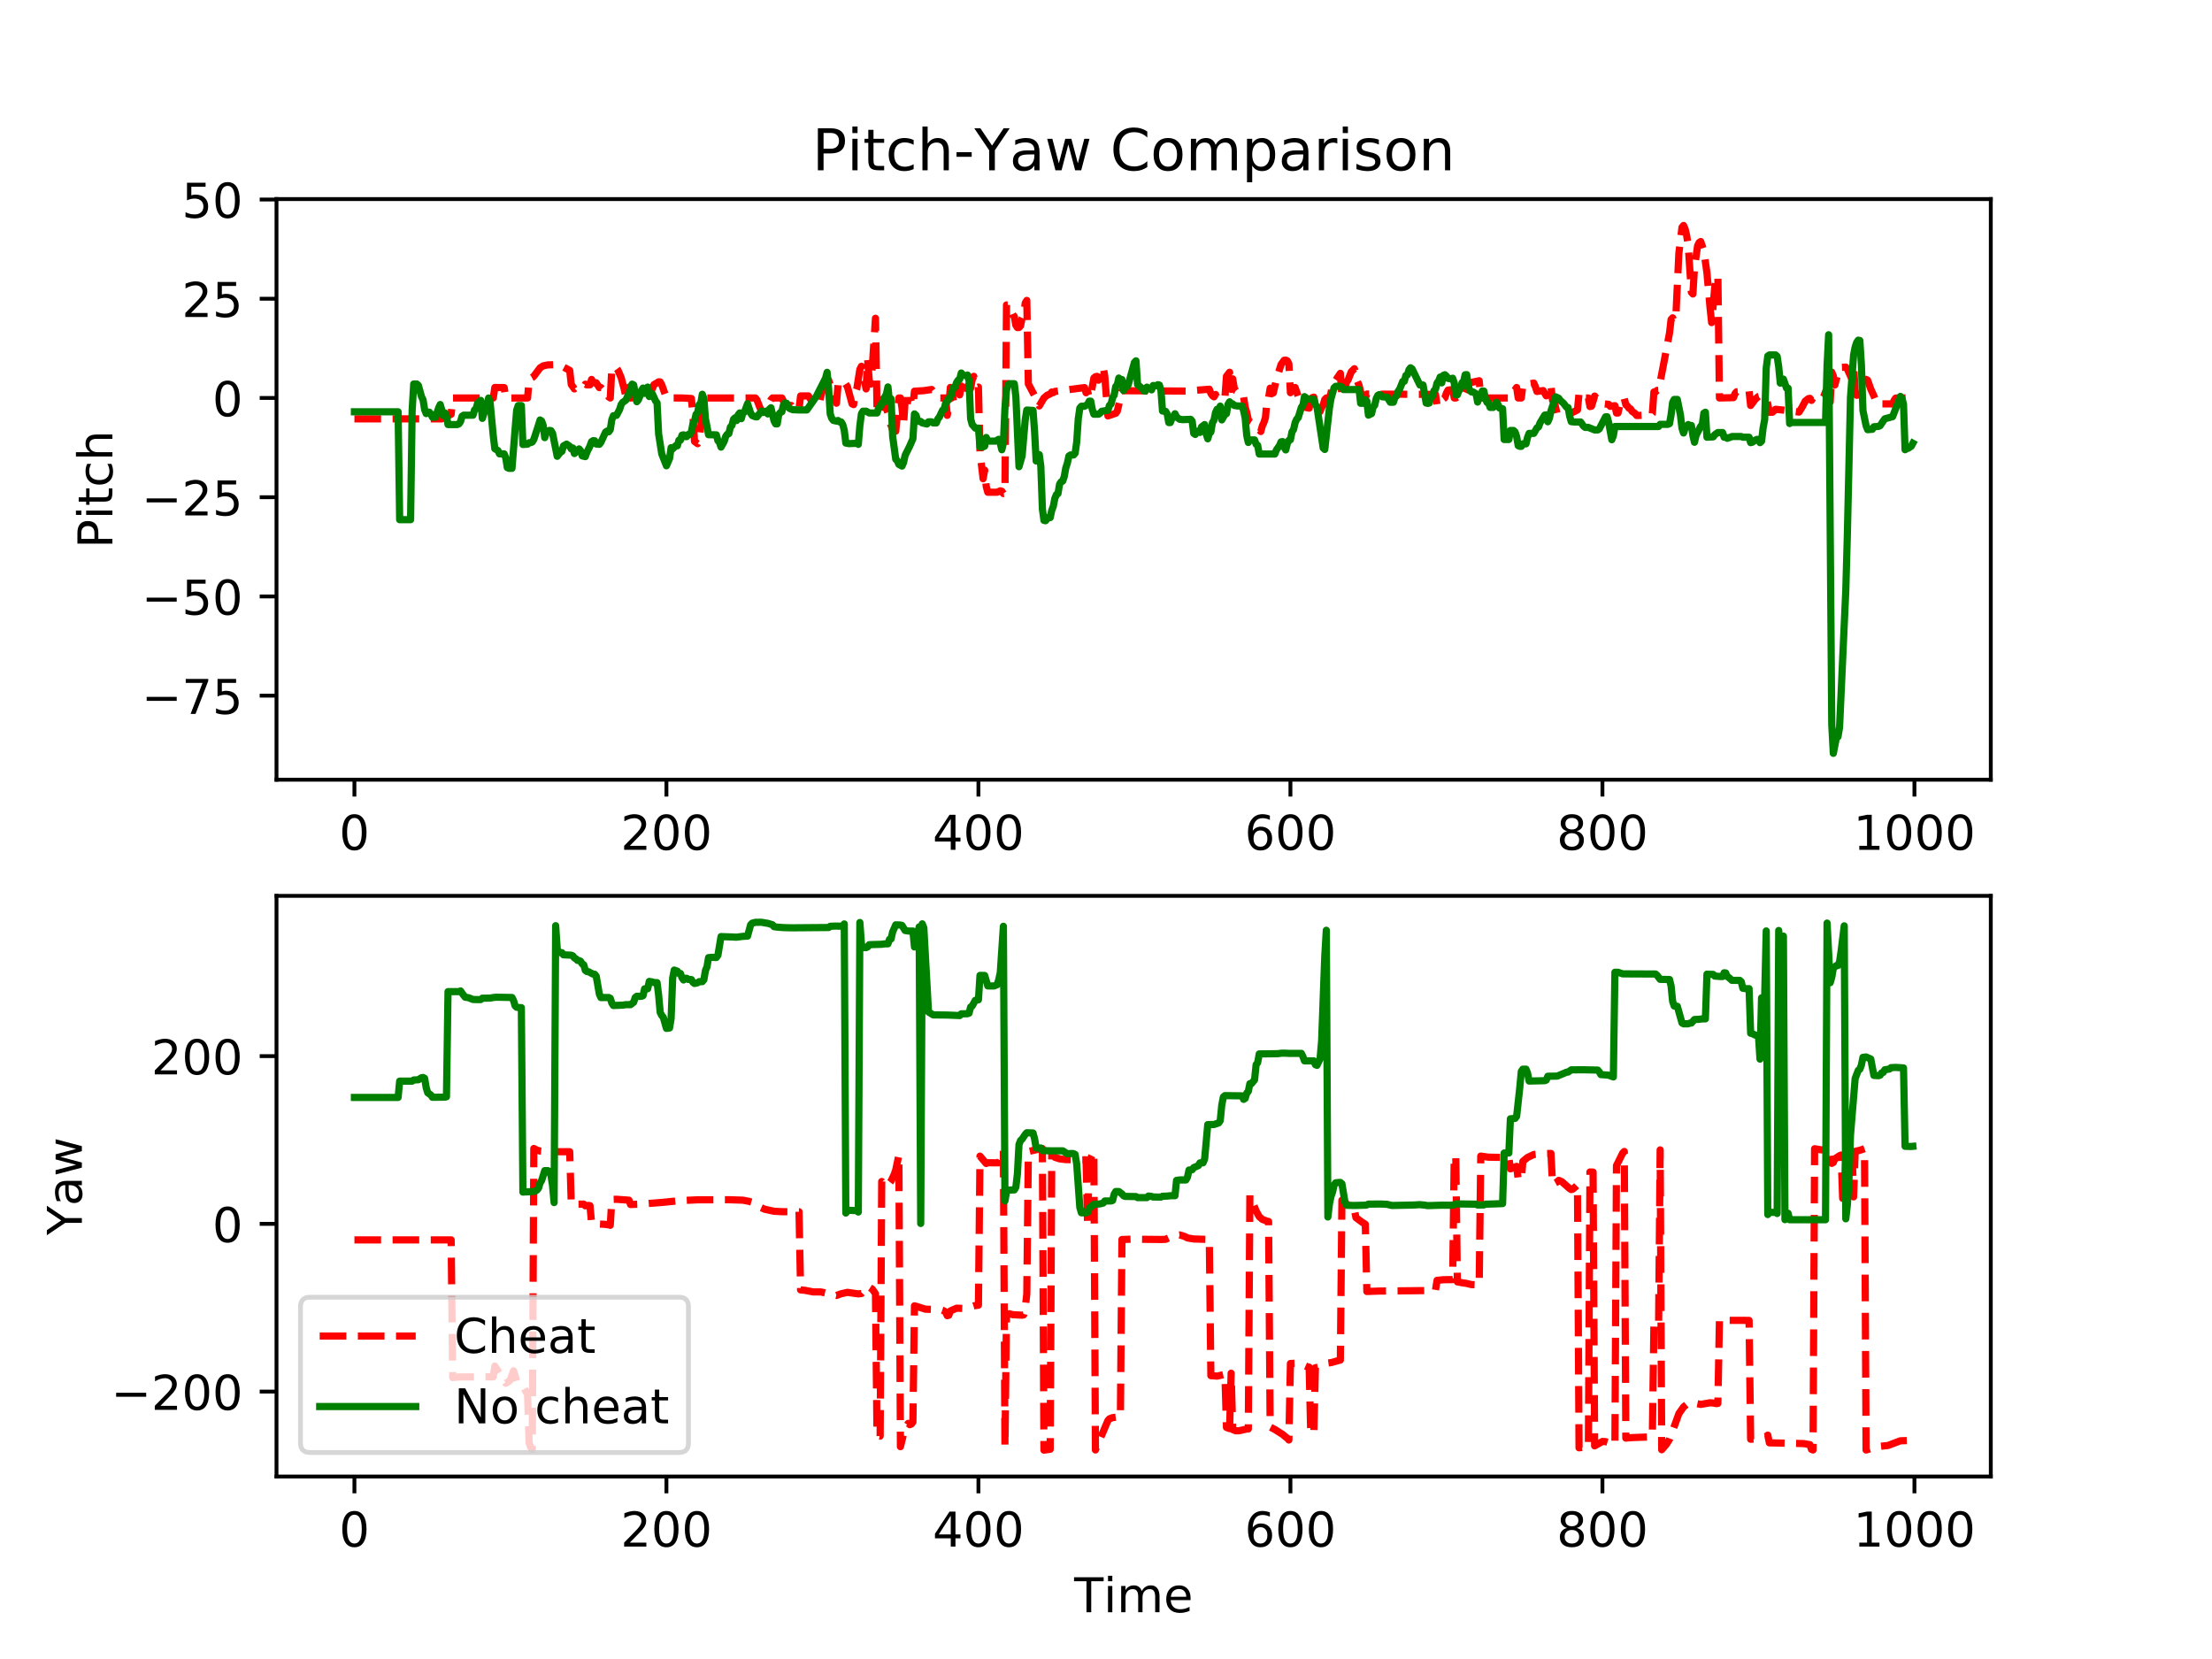 <?xml version="1.0" encoding="utf-8" standalone="no"?>
<!DOCTYPE svg PUBLIC "-//W3C//DTD SVG 1.1//EN"
  "http://www.w3.org/Graphics/SVG/1.1/DTD/svg11.dtd">
<!-- Created with matplotlib (https://matplotlib.org/) -->
<svg height="345.6pt" version="1.1" viewBox="0 0 460.8 345.6" width="460.8pt" xmlns="http://www.w3.org/2000/svg" xmlns:xlink="http://www.w3.org/1999/xlink">
 <defs>
  <style type="text/css">
*{stroke-linecap:butt;stroke-linejoin:round;}
  </style>
 </defs>
 <g id="figure_1">
  <g id="patch_1">
   <path d="M 0 345.6 
L 460.8 345.6 
L 460.8 0 
L 0 0 
z
" style="fill:#ffffff;"/>
  </g>
  <g id="axes_1">
   <g id="patch_2">
    <path d="M 57.6 162.432 
L 414.72 162.432 
L 414.72 41.472 
L 57.6 41.472 
z
" style="fill:#ffffff;"/>
   </g>
   <g id="matplotlib.axis_1">
    <g id="xtick_1">
     <g id="line2d_1">
      <defs>
       <path d="M 0 0 
L 0 3.5 
" id="m3c52e6deb4" style="stroke:#000000;stroke-width:0.8;"/>
      </defs>
      <g>
       <use style="stroke:#000000;stroke-width:0.8;" x="73.833" xlink:href="#m3c52e6deb4" y="162.432"/>
      </g>
     </g>
     <g id="text_1">
      <!-- 0 -->
      <defs>
       <path d="M 31.781 66.406 
Q 24.172 66.406 20.328 58.906 
Q 16.5 51.422 16.5 36.375 
Q 16.5 21.391 20.328 13.891 
Q 24.172 6.391 31.781 6.391 
Q 39.453 6.391 43.281 13.891 
Q 47.125 21.391 47.125 36.375 
Q 47.125 51.422 43.281 58.906 
Q 39.453 66.406 31.781 66.406 
z
M 31.781 74.219 
Q 44.047 74.219 50.516 64.516 
Q 56.984 54.828 56.984 36.375 
Q 56.984 17.969 50.516 8.266 
Q 44.047 -1.422 31.781 -1.422 
Q 19.531 -1.422 13.062 8.266 
Q 6.594 17.969 6.594 36.375 
Q 6.594 54.828 13.062 64.516 
Q 19.531 74.219 31.781 74.219 
z
" id="DejaVuSans-48"/>
      </defs>
      <g transform="translate(70.651 177.03)scale(0.1 -0.1)">
       <use xlink:href="#DejaVuSans-48"/>
      </g>
     </g>
    </g>
    <g id="xtick_2">
     <g id="line2d_2">
      <g>
       <use style="stroke:#000000;stroke-width:0.8;" x="138.829" xlink:href="#m3c52e6deb4" y="162.432"/>
      </g>
     </g>
     <g id="text_2">
      <!-- 200 -->
      <defs>
       <path d="M 19.188 8.297 
L 53.609 8.297 
L 53.609 0 
L 7.328 0 
L 7.328 8.297 
Q 12.938 14.109 22.625 23.891 
Q 32.328 33.688 34.812 36.531 
Q 39.547 41.844 41.422 45.531 
Q 43.312 49.219 43.312 52.781 
Q 43.312 58.594 39.234 62.25 
Q 35.156 65.922 28.609 65.922 
Q 23.969 65.922 18.812 64.312 
Q 13.672 62.703 7.812 59.422 
L 7.812 69.391 
Q 13.766 71.781 18.938 73 
Q 24.125 74.219 28.422 74.219 
Q 39.75 74.219 46.484 68.547 
Q 53.219 62.891 53.219 53.422 
Q 53.219 48.922 51.531 44.891 
Q 49.859 40.875 45.406 35.406 
Q 44.188 33.984 37.641 27.219 
Q 31.109 20.453 19.188 8.297 
z
" id="DejaVuSans-50"/>
      </defs>
      <g transform="translate(129.285 177.03)scale(0.1 -0.1)">
       <use xlink:href="#DejaVuSans-50"/>
       <use x="63.623" xlink:href="#DejaVuSans-48"/>
       <use x="127.246" xlink:href="#DejaVuSans-48"/>
      </g>
     </g>
    </g>
    <g id="xtick_3">
     <g id="line2d_3">
      <g>
       <use style="stroke:#000000;stroke-width:0.8;" x="203.825" xlink:href="#m3c52e6deb4" y="162.432"/>
      </g>
     </g>
     <g id="text_3">
      <!-- 400 -->
      <defs>
       <path d="M 37.797 64.312 
L 12.891 25.391 
L 37.797 25.391 
z
M 35.203 72.906 
L 47.609 72.906 
L 47.609 25.391 
L 58.016 25.391 
L 58.016 17.188 
L 47.609 17.188 
L 47.609 0 
L 37.797 0 
L 37.797 17.188 
L 4.891 17.188 
L 4.891 26.703 
z
" id="DejaVuSans-52"/>
      </defs>
      <g transform="translate(194.281 177.03)scale(0.1 -0.1)">
       <use xlink:href="#DejaVuSans-52"/>
       <use x="63.623" xlink:href="#DejaVuSans-48"/>
       <use x="127.246" xlink:href="#DejaVuSans-48"/>
      </g>
     </g>
    </g>
    <g id="xtick_4">
     <g id="line2d_4">
      <g>
       <use style="stroke:#000000;stroke-width:0.8;" x="268.82" xlink:href="#m3c52e6deb4" y="162.432"/>
      </g>
     </g>
     <g id="text_4">
      <!-- 600 -->
      <defs>
       <path d="M 33.016 40.375 
Q 26.375 40.375 22.484 35.828 
Q 18.609 31.297 18.609 23.391 
Q 18.609 15.531 22.484 10.953 
Q 26.375 6.391 33.016 6.391 
Q 39.656 6.391 43.531 10.953 
Q 47.406 15.531 47.406 23.391 
Q 47.406 31.297 43.531 35.828 
Q 39.656 40.375 33.016 40.375 
z
M 52.594 71.297 
L 52.594 62.312 
Q 48.875 64.062 45.094 64.984 
Q 41.312 65.922 37.594 65.922 
Q 27.828 65.922 22.672 59.328 
Q 17.531 52.734 16.797 39.406 
Q 19.672 43.656 24.016 45.922 
Q 28.375 48.188 33.594 48.188 
Q 44.578 48.188 50.953 41.516 
Q 57.328 34.859 57.328 23.391 
Q 57.328 12.156 50.688 5.359 
Q 44.047 -1.422 33.016 -1.422 
Q 20.359 -1.422 13.672 8.266 
Q 6.984 17.969 6.984 36.375 
Q 6.984 53.656 15.188 63.938 
Q 23.391 74.219 37.203 74.219 
Q 40.922 74.219 44.703 73.484 
Q 48.484 72.75 52.594 71.297 
z
" id="DejaVuSans-54"/>
      </defs>
      <g transform="translate(259.277 177.03)scale(0.1 -0.1)">
       <use xlink:href="#DejaVuSans-54"/>
       <use x="63.623" xlink:href="#DejaVuSans-48"/>
       <use x="127.246" xlink:href="#DejaVuSans-48"/>
      </g>
     </g>
    </g>
    <g id="xtick_5">
     <g id="line2d_5">
      <g>
       <use style="stroke:#000000;stroke-width:0.8;" x="333.816" xlink:href="#m3c52e6deb4" y="162.432"/>
      </g>
     </g>
     <g id="text_5">
      <!-- 800 -->
      <defs>
       <path d="M 31.781 34.625 
Q 24.75 34.625 20.719 30.859 
Q 16.703 27.094 16.703 20.516 
Q 16.703 13.922 20.719 10.156 
Q 24.75 6.391 31.781 6.391 
Q 38.812 6.391 42.859 10.172 
Q 46.922 13.969 46.922 20.516 
Q 46.922 27.094 42.891 30.859 
Q 38.875 34.625 31.781 34.625 
z
M 21.922 38.812 
Q 15.578 40.375 12.031 44.719 
Q 8.5 49.078 8.5 55.328 
Q 8.5 64.062 14.719 69.141 
Q 20.953 74.219 31.781 74.219 
Q 42.672 74.219 48.875 69.141 
Q 55.078 64.062 55.078 55.328 
Q 55.078 49.078 51.531 44.719 
Q 48 40.375 41.703 38.812 
Q 48.828 37.156 52.797 32.312 
Q 56.781 27.484 56.781 20.516 
Q 56.781 9.906 50.312 4.234 
Q 43.844 -1.422 31.781 -1.422 
Q 19.734 -1.422 13.25 4.234 
Q 6.781 9.906 6.781 20.516 
Q 6.781 27.484 10.781 32.312 
Q 14.797 37.156 21.922 38.812 
z
M 18.312 54.391 
Q 18.312 48.734 21.844 45.562 
Q 25.391 42.391 31.781 42.391 
Q 38.141 42.391 41.719 45.562 
Q 45.312 48.734 45.312 54.391 
Q 45.312 60.062 41.719 63.234 
Q 38.141 66.406 31.781 66.406 
Q 25.391 66.406 21.844 63.234 
Q 18.312 60.062 18.312 54.391 
z
" id="DejaVuSans-56"/>
      </defs>
      <g transform="translate(324.273 177.03)scale(0.1 -0.1)">
       <use xlink:href="#DejaVuSans-56"/>
       <use x="63.623" xlink:href="#DejaVuSans-48"/>
       <use x="127.246" xlink:href="#DejaVuSans-48"/>
      </g>
     </g>
    </g>
    <g id="xtick_6">
     <g id="line2d_6">
      <g>
       <use style="stroke:#000000;stroke-width:0.8;" x="398.812" xlink:href="#m3c52e6deb4" y="162.432"/>
      </g>
     </g>
     <g id="text_6">
      <!-- 1000 -->
      <defs>
       <path d="M 12.406 8.297 
L 28.516 8.297 
L 28.516 63.922 
L 10.984 60.406 
L 10.984 69.391 
L 28.422 72.906 
L 38.281 72.906 
L 38.281 8.297 
L 54.391 8.297 
L 54.391 0 
L 12.406 0 
z
" id="DejaVuSans-49"/>
      </defs>
      <g transform="translate(386.087 177.03)scale(0.1 -0.1)">
       <use xlink:href="#DejaVuSans-49"/>
       <use x="63.623" xlink:href="#DejaVuSans-48"/>
       <use x="127.246" xlink:href="#DejaVuSans-48"/>
       <use x="190.869" xlink:href="#DejaVuSans-48"/>
      </g>
     </g>
    </g>
   </g>
   <g id="matplotlib.axis_2">
    <g id="ytick_1">
     <g id="line2d_7">
      <defs>
       <path d="M 0 0 
L -3.5 0 
" id="m778323926e" style="stroke:#000000;stroke-width:0.8;"/>
      </defs>
      <g>
       <use style="stroke:#000000;stroke-width:0.8;" x="57.6" xlink:href="#m778323926e" y="144.922"/>
      </g>
     </g>
     <g id="text_7">
      <!-- −75 -->
      <defs>
       <path d="M 10.594 35.5 
L 73.188 35.5 
L 73.188 27.203 
L 10.594 27.203 
z
" id="DejaVuSans-8722"/>
       <path d="M 8.203 72.906 
L 55.078 72.906 
L 55.078 68.703 
L 28.609 0 
L 18.312 0 
L 43.219 64.594 
L 8.203 64.594 
z
" id="DejaVuSans-55"/>
       <path d="M 10.797 72.906 
L 49.516 72.906 
L 49.516 64.594 
L 19.828 64.594 
L 19.828 46.734 
Q 21.969 47.469 24.109 47.828 
Q 26.266 48.188 28.422 48.188 
Q 40.625 48.188 47.75 41.5 
Q 54.891 34.812 54.891 23.391 
Q 54.891 11.625 47.562 5.094 
Q 40.234 -1.422 26.906 -1.422 
Q 22.312 -1.422 17.547 -0.641 
Q 12.797 0.141 7.719 1.703 
L 7.719 11.625 
Q 12.109 9.234 16.797 8.062 
Q 21.484 6.891 26.703 6.891 
Q 35.156 6.891 40.078 11.328 
Q 45.016 15.766 45.016 23.391 
Q 45.016 31 40.078 35.438 
Q 35.156 39.891 26.703 39.891 
Q 22.75 39.891 18.812 39.016 
Q 14.891 38.141 10.797 36.281 
z
" id="DejaVuSans-53"/>
      </defs>
      <g transform="translate(29.495 148.721)scale(0.1 -0.1)">
       <use xlink:href="#DejaVuSans-8722"/>
       <use x="83.789" xlink:href="#DejaVuSans-55"/>
       <use x="147.412" xlink:href="#DejaVuSans-53"/>
      </g>
     </g>
    </g>
    <g id="ytick_2">
     <g id="line2d_8">
      <g>
       <use style="stroke:#000000;stroke-width:0.8;" x="57.6" xlink:href="#m778323926e" y="124.249"/>
      </g>
     </g>
     <g id="text_8">
      <!-- −50 -->
      <g transform="translate(29.495 128.049)scale(0.1 -0.1)">
       <use xlink:href="#DejaVuSans-8722"/>
       <use x="83.789" xlink:href="#DejaVuSans-53"/>
       <use x="147.412" xlink:href="#DejaVuSans-48"/>
      </g>
     </g>
    </g>
    <g id="ytick_3">
     <g id="line2d_9">
      <g>
       <use style="stroke:#000000;stroke-width:0.8;" x="57.6" xlink:href="#m778323926e" y="103.577"/>
      </g>
     </g>
     <g id="text_9">
      <!-- −25 -->
      <g transform="translate(29.495 107.376)scale(0.1 -0.1)">
       <use xlink:href="#DejaVuSans-8722"/>
       <use x="83.789" xlink:href="#DejaVuSans-50"/>
       <use x="147.412" xlink:href="#DejaVuSans-53"/>
      </g>
     </g>
    </g>
    <g id="ytick_4">
     <g id="line2d_10">
      <g>
       <use style="stroke:#000000;stroke-width:0.8;" x="57.6" xlink:href="#m778323926e" y="82.905"/>
      </g>
     </g>
     <g id="text_10">
      <!-- 0 -->
      <g transform="translate(44.237 86.704)scale(0.1 -0.1)">
       <use xlink:href="#DejaVuSans-48"/>
      </g>
     </g>
    </g>
    <g id="ytick_5">
     <g id="line2d_11">
      <g>
       <use style="stroke:#000000;stroke-width:0.8;" x="57.6" xlink:href="#m778323926e" y="62.232"/>
      </g>
     </g>
     <g id="text_11">
      <!-- 25 -->
      <g transform="translate(37.875 66.031)scale(0.1 -0.1)">
       <use xlink:href="#DejaVuSans-50"/>
       <use x="63.623" xlink:href="#DejaVuSans-53"/>
      </g>
     </g>
    </g>
    <g id="ytick_6">
     <g id="line2d_12">
      <g>
       <use style="stroke:#000000;stroke-width:0.8;" x="57.6" xlink:href="#m778323926e" y="41.56"/>
      </g>
     </g>
     <g id="text_12">
      <!-- 50 -->
      <g transform="translate(37.875 45.359)scale(0.1 -0.1)">
       <use xlink:href="#DejaVuSans-53"/>
       <use x="63.623" xlink:href="#DejaVuSans-48"/>
      </g>
     </g>
    </g>
    <g id="text_13">
     <!-- Pitch -->
     <defs>
      <path d="M 19.672 64.797 
L 19.672 37.406 
L 32.078 37.406 
Q 38.969 37.406 42.719 40.969 
Q 46.484 44.531 46.484 51.125 
Q 46.484 57.672 42.719 61.234 
Q 38.969 64.797 32.078 64.797 
z
M 9.812 72.906 
L 32.078 72.906 
Q 44.344 72.906 50.609 67.359 
Q 56.891 61.812 56.891 51.125 
Q 56.891 40.328 50.609 34.812 
Q 44.344 29.297 32.078 29.297 
L 19.672 29.297 
L 19.672 0 
L 9.812 0 
z
" id="DejaVuSans-80"/>
      <path d="M 9.422 54.688 
L 18.406 54.688 
L 18.406 0 
L 9.422 0 
z
M 9.422 75.984 
L 18.406 75.984 
L 18.406 64.594 
L 9.422 64.594 
z
" id="DejaVuSans-105"/>
      <path d="M 18.312 70.219 
L 18.312 54.688 
L 36.812 54.688 
L 36.812 47.703 
L 18.312 47.703 
L 18.312 18.016 
Q 18.312 11.328 20.141 9.422 
Q 21.969 7.516 27.594 7.516 
L 36.812 7.516 
L 36.812 0 
L 27.594 0 
Q 17.188 0 13.234 3.875 
Q 9.281 7.766 9.281 18.016 
L 9.281 47.703 
L 2.688 47.703 
L 2.688 54.688 
L 9.281 54.688 
L 9.281 70.219 
z
" id="DejaVuSans-116"/>
      <path d="M 48.781 52.594 
L 48.781 44.188 
Q 44.969 46.297 41.141 47.344 
Q 37.312 48.391 33.406 48.391 
Q 24.656 48.391 19.812 42.844 
Q 14.984 37.312 14.984 27.297 
Q 14.984 17.281 19.812 11.734 
Q 24.656 6.203 33.406 6.203 
Q 37.312 6.203 41.141 7.25 
Q 44.969 8.297 48.781 10.406 
L 48.781 2.094 
Q 45.016 0.344 40.984 -0.531 
Q 36.969 -1.422 32.422 -1.422 
Q 20.062 -1.422 12.781 6.344 
Q 5.516 14.109 5.516 27.297 
Q 5.516 40.672 12.859 48.328 
Q 20.219 56 33.016 56 
Q 37.156 56 41.109 55.141 
Q 45.062 54.297 48.781 52.594 
z
" id="DejaVuSans-99"/>
      <path d="M 54.891 33.016 
L 54.891 0 
L 45.906 0 
L 45.906 32.719 
Q 45.906 40.484 42.875 44.328 
Q 39.844 48.188 33.797 48.188 
Q 26.516 48.188 22.312 43.547 
Q 18.109 38.922 18.109 30.906 
L 18.109 0 
L 9.078 0 
L 9.078 75.984 
L 18.109 75.984 
L 18.109 46.188 
Q 21.344 51.125 25.703 53.562 
Q 30.078 56 35.797 56 
Q 45.219 56 50.047 50.172 
Q 54.891 44.344 54.891 33.016 
z
" id="DejaVuSans-104"/>
     </defs>
     <g transform="translate(23.416 114.232)rotate(-90)scale(0.1 -0.1)">
      <use xlink:href="#DejaVuSans-80"/>
      <use x="60.271" xlink:href="#DejaVuSans-105"/>
      <use x="88.055" xlink:href="#DejaVuSans-116"/>
      <use x="127.264" xlink:href="#DejaVuSans-99"/>
      <use x="182.244" xlink:href="#DejaVuSans-104"/>
     </g>
    </g>
   </g>
   <g id="line2d_13">
    <path clip-path="url(#pbead963101)" d="M 73.833 87.256 
L 92.032 87.256 
L 93.331 86.607 
L 93.981 86.3 
L 94.306 82.905 
L 102.756 82.905 
L 103.081 80.723 
L 105.031 80.738 
L 105.356 82.905 
L 109.905 82.905 
L 110.23 79.01 
L 110.88 78.651 
L 111.205 78.376 
L 112.505 76.632 
L 113.155 76.219 
L 114.13 76.015 
L 116.405 75.95 
L 118.68 77.16 
L 119.005 80.1 
L 119.655 81.018 
L 119.98 80.724 
L 121.605 80.544 
L 121.93 80.032 
L 122.255 80.176 
L 122.905 80.169 
L 123.23 79.045 
L 123.555 79.678 
L 123.88 79.772 
L 124.205 79.742 
L 124.855 80.749 
L 125.179 80.725 
L 125.504 81.083 
L 125.829 81.783 
L 126.154 81.764 
L 126.479 81.892 
L 126.804 82.683 
L 127.129 82.905 
L 127.454 76.761 
L 127.779 76.48 
L 128.104 76.471 
L 128.429 76.705 
L 128.754 77.152 
L 129.404 78.694 
L 130.054 81.137 
L 130.379 82.68 
L 130.704 81.866 
L 131.029 80.64 
L 131.354 82.905 
L 132.979 82.794 
L 133.629 81.387 
L 133.954 81.049 
L 135.254 80.789 
L 135.579 81.14 
L 135.904 80.967 
L 136.229 80.128 
L 136.879 79.755 
L 137.204 79.541 
L 137.529 79.569 
L 137.854 80.166 
L 138.504 81.985 
L 138.829 82.893 
L 142.078 82.905 
L 144.028 83.013 
L 144.353 86.509 
L 144.678 91.948 
L 145.328 92.428 
L 145.653 91.794 
L 146.628 82.905 
L 157.352 82.905 
L 157.677 83.297 
L 158.327 84.984 
L 158.652 85.494 
L 158.977 85.541 
L 159.302 85.342 
L 159.627 84.798 
L 159.952 84.559 
L 160.602 83.277 
L 160.927 82.905 
L 162.877 82.905 
L 163.527 84.248 
L 163.852 84.502 
L 164.827 84.467 
L 165.152 85.008 
L 165.477 85.209 
L 166.452 85.158 
L 166.777 82.483 
L 168.402 82.473 
L 169.052 83.496 
L 170.027 83.766 
L 170.352 84.353 
L 170.677 83.831 
L 171.652 80.083 
L 171.977 79.6 
L 172.302 79.322 
L 172.627 79.209 
L 173.276 81.144 
L 173.601 81.811 
L 174.251 83.997 
L 174.576 80.233 
L 174.901 79.654 
L 175.226 79.34 
L 175.551 79.307 
L 175.876 79.51 
L 176.526 80.545 
L 177.501 84.13 
L 177.826 84.287 
L 178.151 82 
L 178.476 81.033 
L 179.126 76.949 
L 179.451 76.309 
L 179.776 78.455 
L 180.101 79.423 
L 180.426 81.018 
L 180.751 74.963 
L 181.076 79.221 
L 181.401 80.015 
L 181.726 76.197 
L 182.376 66.303 
L 182.701 85.112 
L 183.026 86.148 
L 183.351 86.188 
L 184.001 83.079 
L 184.326 83.312 
L 184.651 85.17 
L 184.976 86.01 
L 185.301 88.024 
L 185.626 88.619 
L 185.951 89.555 
L 186.276 89.761 
L 186.601 89.819 
L 187.251 82.905 
L 187.576 82.905 
L 187.901 84.95 
L 188.226 88.463 
L 188.55 83.446 
L 189.525 83.441 
L 189.85 83.485 
L 190.175 84.525 
L 190.5 81.492 
L 192.45 81.38 
L 194.075 81.136 
L 194.725 81.961 
L 195.05 81.94 
L 195.7 82.905 
L 197 82.905 
L 197.325 86.525 
L 197.65 84.499 
L 197.975 80.71 
L 198.3 81.705 
L 198.625 83.465 
L 198.95 84.026 
L 199.275 81.383 
L 199.6 81.138 
L 199.925 82.258 
L 200.25 80.405 
L 200.575 82.556 
L 200.9 82.716 
L 201.55 80.455 
L 201.875 81.289 
L 202.2 80.906 
L 202.525 79.112 
L 202.85 78.394 
L 203.175 80.091 
L 203.5 80.75 
L 203.825 80.635 
L 204.15 94.25 
L 204.799 99.729 
L 205.124 97.933 
L 205.449 101.349 
L 205.774 102.54 
L 207.724 102.54 
L 208.374 102.246 
L 208.699 102.34 
L 209.024 102.819 
L 209.349 102.775 
L 209.674 63.53 
L 210.324 63.507 
L 210.649 64.79 
L 210.974 65.582 
L 211.299 65.926 
L 211.624 67.757 
L 211.949 68.244 
L 212.274 68.224 
L 212.599 67.882 
L 212.924 66.256 
L 213.249 65.656 
L 213.574 63.12 
L 213.899 62.584 
L 214.224 79.969 
L 215.524 82.43 
L 216.499 84.566 
L 217.474 82.903 
L 218.124 82.345 
L 218.774 82.057 
L 219.099 81.66 
L 219.424 81.791 
L 219.749 81.542 
L 225.923 80.743 
L 226.248 81.815 
L 226.573 81.494 
L 226.898 82.905 
L 227.223 82.304 
L 227.873 78.754 
L 228.198 78.478 
L 228.523 78.402 
L 228.848 79.201 
L 229.173 76.833 
L 229.498 76.578 
L 229.823 76.543 
L 230.148 78.431 
L 230.798 86.645 
L 232.423 86.096 
L 232.748 85.66 
L 233.398 82.905 
L 233.723 81.391 
L 247.047 81.468 
L 251.922 81.081 
L 252.246 81.952 
L 252.571 82.418 
L 252.896 82.668 
L 253.221 82.175 
L 253.546 82.905 
L 255.171 82.905 
L 255.496 78.38 
L 256.146 77.547 
L 256.471 81.106 
L 256.796 78.925 
L 257.121 80.923 
L 257.446 81.39 
L 258.096 81.768 
L 258.421 82.619 
L 258.746 82.599 
L 259.071 82.701 
L 259.396 84.827 
L 259.721 85.922 
L 260.046 87.451 
L 260.371 87.863 
L 261.021 88.277 
L 261.671 89.062 
L 261.996 89.434 
L 262.321 89.588 
L 262.646 89.889 
L 262.971 88.705 
L 263.296 88.008 
L 263.621 86.979 
L 263.946 83.229 
L 264.271 82.905 
L 264.596 80.861 
L 264.921 81.995 
L 265.246 81.856 
L 265.896 79.04 
L 266.871 75.932 
L 267.521 75.047 
L 267.846 75.019 
L 268.17 75.171 
L 268.495 75.783 
L 268.82 81.807 
L 269.47 80.778 
L 269.795 80.717 
L 270.445 82.571 
L 270.77 84.185 
L 271.095 84.628 
L 271.745 84.814 
L 272.72 85.027 
L 273.045 83.211 
L 273.37 82.839 
L 273.695 82.734 
L 274.02 84.538 
L 274.345 84.607 
L 274.67 85.78 
L 274.995 85.721 
L 275.32 84.884 
L 275.645 84.369 
L 275.97 83.232 
L 276.295 82.905 
L 276.945 82.905 
L 277.27 81.846 
L 277.595 79.841 
L 278.245 79.21 
L 279.22 77.776 
L 279.545 82.708 
L 280.195 80.616 
L 280.52 79.605 
L 280.845 79.115 
L 281.495 77.449 
L 282.145 76.811 
L 282.795 79.489 
L 283.12 80.274 
L 283.769 82.905 
L 284.419 82.905 
L 284.744 82.088 
L 299.044 82.16 
L 299.369 84.437 
L 300.018 83.106 
L 300.668 83.118 
L 300.993 82.866 
L 301.318 81.88 
L 301.643 81.273 
L 302.618 81.146 
L 302.943 82.905 
L 303.268 82.905 
L 303.593 82.731 
L 304.893 82.814 
L 306.193 79.73 
L 308.143 79.313 
L 308.468 82.905 
L 314.643 82.905 
L 314.968 82.561 
L 315.293 81.651 
L 315.942 80.72 
L 316.267 82.905 
L 316.917 82.905 
L 317.242 80.202 
L 319.517 79.799 
L 319.842 80.535 
L 320.167 81.547 
L 321.467 81.363 
L 322.117 82.456 
L 322.442 82.281 
L 322.767 81.113 
L 323.092 80.38 
L 323.417 83.389 
L 323.742 83.424 
L 324.392 86.337 
L 325.042 86.42 
L 325.692 86.519 
L 326.667 86.303 
L 327.642 85.884 
L 328.617 85.396 
L 328.942 81.941 
L 329.267 82.873 
L 330.567 82.905 
L 330.892 82.905 
L 331.217 84.69 
L 331.541 84.616 
L 332.191 82.505 
L 332.516 82.905 
L 333.491 82.905 
L 333.816 83.238 
L 334.141 84.122 
L 335.116 84.235 
L 335.441 84.644 
L 336.416 84.508 
L 336.741 86.045 
L 337.066 86.035 
L 337.716 83.053 
L 338.366 83.029 
L 338.691 84.304 
L 339.016 84.571 
L 339.341 85.03 
L 339.666 85.17 
L 339.991 85.69 
L 340.641 86.15 
L 340.966 86.563 
L 343.241 86.457 
L 343.891 86.478 
L 344.216 86.125 
L 344.541 81.649 
L 344.866 81.653 
L 345.191 81.328 
L 345.516 81.308 
L 347.79 69.381 
L 348.115 66.561 
L 348.44 66.21 
L 348.765 66.841 
L 349.09 66.337 
L 349.74 52.748 
L 350.39 47.351 
L 350.715 46.97 
L 351.04 47.701 
L 351.365 49.103 
L 351.69 51.177 
L 352.34 60.872 
L 352.665 61.242 
L 352.99 55.734 
L 353.64 51.197 
L 353.965 50.533 
L 354.29 50.314 
L 354.94 52.233 
L 355.59 56.859 
L 356.24 64.15 
L 356.565 67.206 
L 357.215 59.783 
L 357.54 58.166 
L 357.865 57.394 
L 358.19 82.905 
L 361.115 82.836 
L 361.44 81.985 
L 361.765 81.621 
L 364.364 81.485 
L 364.689 84.466 
L 365.664 83.16 
L 366.314 82.591 
L 366.639 82.492 
L 366.964 82.514 
L 367.614 82.941 
L 367.939 83.151 
L 368.264 84.151 
L 368.589 85.9 
L 369.239 85.871 
L 369.889 85.26 
L 372.164 85.501 
L 374.764 85.845 
L 375.414 84.819 
L 376.064 83.558 
L 376.714 83.046 
L 377.039 82.981 
L 377.364 83.414 
L 378.339 81.974 
L 378.989 81.651 
L 379.313 81.625 
L 379.963 81.872 
L 380.938 83.006 
L 381.263 83.707 
L 381.588 77.517 
L 381.913 78.319 
L 382.238 80.196 
L 382.888 77.696 
L 383.213 76.876 
L 383.538 76.516 
L 384.513 76.477 
L 384.838 76.899 
L 385.813 79.056 
L 386.138 76.105 
L 386.463 81.425 
L 386.788 82.349 
L 387.113 82.271 
L 387.438 81.074 
L 388.413 79.166 
L 388.738 79.029 
L 389.063 79.214 
L 389.713 81.064 
L 390.363 82.461 
L 391.013 84.133 
L 394.263 84.143 
L 394.588 83.387 
L 394.912 82.925 
L 396.862 82.905 
L 398.487 82.905 
L 398.487 82.905 
" style="fill:none;stroke:#ff0000;stroke-dasharray:5.55,2.4;stroke-dashoffset:0;stroke-width:1.5;"/>
   </g>
   <g id="line2d_14">
    <path clip-path="url(#pbead963101)" d="M 73.833 85.784 
L 82.932 85.784 
L 83.257 108.261 
L 85.532 108.261 
L 85.857 85.484 
L 86.182 79.996 
L 86.832 79.996 
L 87.157 80.297 
L 87.807 82.627 
L 88.132 83.304 
L 88.457 85.333 
L 88.782 86.16 
L 89.107 85.86 
L 89.432 85.86 
L 89.757 86.235 
L 90.082 86.912 
L 90.732 86.912 
L 91.382 84.949 
L 91.707 84.272 
L 92.357 86.585 
L 92.682 86.002 
L 93.007 86.639 
L 93.331 88.444 
L 95.281 88.444 
L 95.606 88.294 
L 95.931 87.843 
L 96.256 86.715 
L 96.581 86.49 
L 98.531 86.49 
L 98.856 85.396 
L 99.181 85.128 
L 99.506 83.948 
L 100.156 83.408 
L 100.481 87.155 
L 101.131 85.157 
L 101.456 84.863 
L 101.781 82.913 
L 102.106 83.919 
L 102.756 90.798 
L 103.081 93.475 
L 103.731 93.862 
L 104.056 94.547 
L 105.031 94.553 
L 105.356 95.38 
L 105.681 97.409 
L 106.006 97.56 
L 106.656 97.56 
L 107.306 89.366 
L 107.631 85.457 
L 107.956 84.48 
L 108.606 84.48 
L 108.931 92.598 
L 109.905 92.523 
L 110.23 92.222 
L 110.555 92.222 
L 110.88 92.072 
L 111.205 91.546 
L 112.18 88.539 
L 112.505 87.487 
L 112.83 87.712 
L 113.155 88.614 
L 113.48 91.17 
L 113.805 90.077 
L 114.455 89.663 
L 114.78 89.717 
L 115.105 90.253 
L 116.08 95.056 
L 116.73 94.219 
L 117.055 94.039 
L 117.38 92.891 
L 118.03 92.523 
L 118.68 92.972 
L 119.005 93.51 
L 119.33 93.318 
L 119.655 94.479 
L 120.63 93.515 
L 120.955 93.887 
L 121.28 94.968 
L 121.93 95.123 
L 122.255 94.219 
L 122.905 92.923 
L 123.23 92.004 
L 123.555 91.801 
L 123.88 91.815 
L 124.205 92.494 
L 124.855 92.558 
L 125.179 92.139 
L 126.154 90.011 
L 126.479 89.794 
L 126.804 89.96 
L 127.129 89.503 
L 127.454 87.423 
L 127.779 86.601 
L 128.429 86.527 
L 129.079 85.288 
L 129.404 84.263 
L 129.729 83.812 
L 130.379 83.362 
L 131.354 81.158 
L 131.679 80.026 
L 132.004 80.187 
L 132.654 83.685 
L 132.979 83.306 
L 133.304 82.523 
L 133.629 81.347 
L 133.954 80.843 
L 134.279 81.949 
L 134.604 80.931 
L 134.929 80.632 
L 135.254 82.601 
L 135.579 82.464 
L 135.904 82.057 
L 136.554 83.497 
L 136.879 83.924 
L 137.204 90.412 
L 137.854 94.55 
L 138.829 97.031 
L 139.479 95.519 
L 139.804 93.258 
L 140.129 93.507 
L 140.779 92.838 
L 141.103 92.869 
L 141.428 91.704 
L 141.753 91.693 
L 142.078 90.652 
L 142.403 90.579 
L 142.728 90.956 
L 143.053 90.956 
L 143.378 90.505 
L 143.703 90.505 
L 144.028 89.933 
L 144.353 88.283 
L 144.678 87.675 
L 145.003 86.317 
L 145.328 85.964 
L 145.653 84.288 
L 145.978 84.047 
L 146.303 82.132 
L 146.628 83.003 
L 146.953 87.187 
L 147.603 90.559 
L 149.228 90.586 
L 149.553 91.788 
L 149.878 92.164 
L 150.203 93.141 
L 150.853 91.973 
L 151.178 90.909 
L 151.503 90.458 
L 151.828 90.339 
L 152.153 88.974 
L 152.478 88.615 
L 152.803 87.349 
L 153.128 87.034 
L 153.453 87.604 
L 153.778 86.406 
L 154.103 86.022 
L 154.428 87.214 
L 154.753 85.983 
L 155.078 85.85 
L 155.728 84.089 
L 156.378 86.079 
L 156.703 86.559 
L 157.352 86.823 
L 157.677 86.845 
L 158.652 85.634 
L 158.977 85.923 
L 159.302 85.89 
L 159.627 85.641 
L 159.952 86.229 
L 160.277 85.24 
L 160.602 84.944 
L 161.252 87.681 
L 161.577 88.296 
L 161.902 88.305 
L 162.227 86.355 
L 162.552 85.932 
L 162.877 85.781 
L 163.202 84.357 
L 163.527 83.935 
L 163.852 83.994 
L 164.177 84.746 
L 164.502 85.098 
L 165.152 85.351 
L 166.452 85.397 
L 168.077 85.398 
L 170.027 82.629 
L 171.977 78.788 
L 172.302 77.564 
L 172.627 81.112 
L 172.951 86.247 
L 173.276 87.167 
L 173.601 87.572 
L 174.251 87.727 
L 174.576 87.592 
L 174.901 87.896 
L 175.226 87.897 
L 175.551 88.424 
L 175.876 89.627 
L 176.201 92.299 
L 176.851 92.416 
L 178.476 92.345 
L 178.801 92.57 
L 179.126 88.661 
L 179.451 86.181 
L 179.776 85.655 
L 180.426 85.655 
L 181.076 86.03 
L 182.701 86.03 
L 183.026 85.012 
L 183.351 84.744 
L 183.676 83.992 
L 184.001 83.842 
L 184.326 82.723 
L 184.651 82.083 
L 184.976 80.603 
L 185.301 83.781 
L 185.626 83.084 
L 185.951 90.902 
L 186.601 95.663 
L 186.926 95.99 
L 187.251 96.743 
L 187.901 97.097 
L 188.226 96.362 
L 188.55 94.861 
L 189.525 92.897 
L 190.175 91.4 
L 190.5 86.222 
L 190.825 86.523 
L 191.15 87.575 
L 191.475 87.801 
L 191.8 87.801 
L 192.125 88.102 
L 193.1 88.327 
L 193.425 87.876 
L 194.075 87.876 
L 194.4 88.102 
L 195.05 88.102 
L 195.375 87.262 
L 195.7 86.863 
L 196.35 85.466 
L 196.675 85.289 
L 197 83.924 
L 197.325 83.64 
L 197.65 82.975 
L 197.975 82.77 
L 198.625 80.704 
L 198.95 80.63 
L 199.275 79.699 
L 199.6 79.197 
L 199.925 79.008 
L 200.25 77.702 
L 200.575 78.107 
L 201.225 78.262 
L 201.55 78.128 
L 201.875 79.333 
L 202.2 87.228 
L 202.525 88.431 
L 203.175 89.183 
L 203.825 89.183 
L 204.15 93.092 
L 204.799 93.092 
L 205.124 92.941 
L 205.449 91.137 
L 205.774 91.889 
L 207.399 91.889 
L 208.049 91.513 
L 208.374 92.34 
L 208.699 93.693 
L 209.024 92.265 
L 209.349 85.048 
L 209.674 81.29 
L 209.999 80.162 
L 210.324 79.937 
L 211.299 79.937 
L 211.624 82.643 
L 212.274 97.226 
L 212.924 94.971 
L 213.574 87.454 
L 213.899 85.424 
L 215.199 85.499 
L 215.524 89.935 
L 215.849 96.024 
L 216.174 95.187 
L 216.499 94.709 
L 216.824 97.123 
L 217.149 106.017 
L 217.474 108.405 
L 217.799 108.482 
L 218.449 107.741 
L 218.774 107.828 
L 219.099 106.32 
L 219.424 105.464 
L 219.749 103.796 
L 220.074 103.03 
L 220.398 102.829 
L 220.723 100.879 
L 221.048 100.366 
L 221.373 100.231 
L 221.698 99.289 
L 222.023 97.48 
L 222.348 96.486 
L 222.673 94.998 
L 222.998 94.776 
L 223.648 94.778 
L 223.973 94.402 
L 224.298 92.072 
L 224.623 87.26 
L 224.948 85.005 
L 225.273 84.629 
L 225.923 84.629 
L 226.573 84.254 
L 226.898 83.577 
L 227.223 83.577 
L 227.548 85.306 
L 227.873 86.283 
L 228.848 86.283 
L 229.173 86.058 
L 229.498 85.682 
L 230.798 85.456 
L 231.123 84.438 
L 231.448 84.17 
L 231.773 82.84 
L 232.098 82.312 
L 232.423 80.527 
L 232.748 80.168 
L 233.073 78.751 
L 233.398 79.071 
L 233.723 79.066 
L 234.048 81.367 
L 234.373 80.511 
L 234.698 80.632 
L 235.023 80.188 
L 236.322 75.498 
L 236.647 75.169 
L 236.972 80.101 
L 237.622 80.665 
L 237.947 80.906 
L 238.272 81.403 
L 238.597 81.479 
L 238.922 80.647 
L 239.247 80.923 
L 239.572 80.857 
L 239.897 81.215 
L 240.222 80.31 
L 240.872 80.36 
L 241.197 80.137 
L 241.522 80.212 
L 241.847 81.34 
L 242.172 85.625 
L 242.822 85.7 
L 243.147 86.226 
L 243.472 88.03 
L 243.797 88.03 
L 244.122 87.191 
L 244.447 86.791 
L 244.772 86.19 
L 245.097 86.886 
L 245.747 87.345 
L 246.397 87.421 
L 248.022 87.349 
L 248.347 87.725 
L 248.672 90.281 
L 248.997 90.506 
L 249.322 89.934 
L 249.647 89.788 
L 249.972 90.082 
L 250.297 88.934 
L 250.947 88.449 
L 251.272 90.393 
L 251.597 91.409 
L 251.922 90.292 
L 252.246 89.998 
L 252.571 88.048 
L 252.896 87.535 
L 253.221 85.942 
L 253.546 85.252 
L 253.871 85.652 
L 254.196 84.604 
L 254.521 87.474 
L 255.171 86.318 
L 255.496 86.168 
L 255.821 84.218 
L 256.146 83.705 
L 256.471 84.045 
L 256.796 84.134 
L 257.121 84.464 
L 257.771 84.569 
L 258.746 84.581 
L 259.071 85.558 
L 259.396 87.137 
L 259.721 90.745 
L 260.046 92.174 
L 260.371 91.648 
L 261.346 91.648 
L 261.671 92.55 
L 261.996 92.775 
L 262.321 94.579 
L 265.571 94.579 
L 265.896 93.74 
L 266.546 92.814 
L 266.871 92.045 
L 267.196 91.993 
L 267.521 93.184 
L 267.846 93.727 
L 268.17 92.385 
L 268.495 91.73 
L 268.82 91.601 
L 269.145 89.952 
L 269.47 89.491 
L 269.795 88.055 
L 270.12 87.333 
L 270.445 86.99 
L 271.095 84.862 
L 271.42 84.411 
L 271.745 82.622 
L 272.395 83.104 
L 273.37 83.181 
L 273.695 83.182 
L 274.02 84.31 
L 274.345 84.761 
L 275.645 93.331 
L 275.97 93.632 
L 276.945 84.987 
L 277.27 83.033 
L 277.92 80.777 
L 278.245 80.477 
L 279.22 80.477 
L 279.545 80.627 
L 279.87 81.153 
L 283.12 81.153 
L 283.445 84.01 
L 284.094 84.01 
L 284.419 83.248 
L 284.744 83.598 
L 285.069 86.482 
L 285.719 86.158 
L 286.044 84.793 
L 286.369 84.434 
L 286.694 83.017 
L 287.019 82.362 
L 287.344 82.19 
L 287.669 82.345 
L 287.994 82.668 
L 288.969 82.735 
L 289.619 83.789 
L 290.269 83.789 
L 290.594 82.771 
L 290.919 82.503 
L 291.244 81.525 
L 291.569 81.074 
L 292.219 79.451 
L 292.544 79.435 
L 292.869 78.218 
L 293.194 78.08 
L 293.519 77.023 
L 293.844 76.618 
L 294.169 76.859 
L 295.794 80.2 
L 296.444 80.2 
L 297.094 83.959 
L 297.419 84.034 
L 297.744 83.959 
L 298.069 82.746 
L 298.394 82.566 
L 298.719 81.418 
L 299.044 81.071 
L 299.369 79.776 
L 299.693 79.365 
L 300.018 78.539 
L 300.343 79.753 
L 300.668 78.203 
L 300.993 78.066 
L 301.318 78.366 
L 301.643 78.825 
L 302.293 78.937 
L 302.618 78.791 
L 302.943 79.769 
L 303.268 82.25 
L 303.593 82.25 
L 303.918 81.411 
L 304.243 80.964 
L 304.568 79.732 
L 304.893 79.482 
L 305.218 78.072 
L 305.543 78.046 
L 305.868 80.558 
L 306.193 81.298 
L 306.518 81.637 
L 306.843 81.648 
L 307.493 82.027 
L 307.818 83.756 
L 308.143 82.917 
L 308.468 82.47 
L 308.793 81.44 
L 309.118 81.469 
L 309.443 83.052 
L 309.768 83.825 
L 310.093 83.957 
L 310.418 84.87 
L 311.068 84.871 
L 311.718 83.783 
L 312.043 84.204 
L 312.368 84.997 
L 313.018 85.146 
L 313.343 91.556 
L 314.318 91.556 
L 314.643 89.677 
L 315.293 89.677 
L 315.617 89.977 
L 315.942 90.954 
L 316.267 92.834 
L 316.592 92.984 
L 316.917 92.984 
L 317.242 92.458 
L 317.892 92.458 
L 318.217 91.105 
L 318.542 90.278 
L 319.517 90.278 
L 320.167 89.14 
L 320.492 88.952 
L 320.817 88.093 
L 321.792 86.477 
L 322.117 86.419 
L 322.442 87.858 
L 322.767 87.126 
L 323.092 85.602 
L 324.067 82.658 
L 324.717 82.972 
L 325.042 83.427 
L 325.692 83.99 
L 326.342 84.829 
L 326.667 84.905 
L 326.992 86.71 
L 327.317 87.837 
L 327.967 87.912 
L 329.267 87.912 
L 329.917 88.814 
L 330.242 89.04 
L 330.892 89.04 
L 332.191 89.566 
L 332.841 89.566 
L 333.166 89.341 
L 334.466 86.832 
L 334.791 86.814 
L 335.116 88.03 
L 335.766 91.601 
L 336.091 90.769 
L 336.416 88.848 
L 345.516 88.848 
L 345.841 88.397 
L 347.465 88.397 
L 347.79 88.247 
L 348.115 86.443 
L 348.44 83.812 
L 348.765 83.211 
L 349.415 83.211 
L 350.065 86.443 
L 350.39 89.224 
L 350.715 90.202 
L 351.04 89.183 
L 351.365 88.915 
L 351.69 88.437 
L 352.015 88.645 
L 352.34 88.628 
L 352.665 90.775 
L 352.99 92.131 
L 353.315 90.713 
L 354.29 88.789 
L 354.615 88.445 
L 354.94 86.073 
L 355.265 85.871 
L 355.59 91.083 
L 356.89 91.007 
L 357.215 90.556 
L 357.865 90.105 
L 358.84 90.105 
L 359.165 91.083 
L 359.49 91.083 
L 359.815 91.308 
L 360.465 91.083 
L 360.79 90.932 
L 362.74 90.932 
L 363.065 91.083 
L 364.364 91.083 
L 364.689 92.21 
L 365.014 92.135 
L 365.664 91.684 
L 365.989 91.534 
L 366.314 91.534 
L 366.639 92.21 
L 366.964 91.91 
L 367.289 89.128 
L 367.614 87.399 
L 367.939 76.65 
L 368.264 74.169 
L 368.589 73.943 
L 369.889 73.943 
L 370.214 74.244 
L 370.539 76.424 
L 370.864 79.807 
L 371.189 79.732 
L 371.514 78.98 
L 372.164 80.859 
L 372.489 80.859 
L 372.814 88.226 
L 373.139 88.001 
L 380.288 88.001 
L 380.613 76.123 
L 380.938 69.734 
L 381.588 150.92 
L 381.913 156.934 
L 382.563 153.626 
L 382.888 153.476 
L 383.213 151.521 
L 384.513 122.956 
L 384.838 111.379 
L 385.488 82.814 
L 386.138 73.943 
L 386.463 72.29 
L 386.788 71.312 
L 387.113 70.861 
L 387.438 70.936 
L 387.763 75.973 
L 388.088 85.52 
L 388.738 88.677 
L 389.063 89.504 
L 390.038 89.429 
L 390.363 88.903 
L 391.338 88.827 
L 391.663 88.677 
L 392.313 87.7 
L 392.638 87.249 
L 394.263 86.798 
L 395.887 82.577 
L 396.212 82.949 
L 396.537 84.246 
L 396.862 93.687 
L 397.187 93.461 
L 397.512 93.386 
L 398.162 92.935 
L 398.487 92.334 
L 398.487 92.334 
" style="fill:none;stroke:#008000;stroke-linecap:square;stroke-width:1.5;"/>
   </g>
   <g id="patch_3">
    <path d="M 57.6 162.432 
L 57.6 41.472 
" style="fill:none;stroke:#000000;stroke-linecap:square;stroke-linejoin:miter;stroke-width:0.8;"/>
   </g>
   <g id="patch_4">
    <path d="M 414.72 162.432 
L 414.72 41.472 
" style="fill:none;stroke:#000000;stroke-linecap:square;stroke-linejoin:miter;stroke-width:0.8;"/>
   </g>
   <g id="patch_5">
    <path d="M 57.6 162.432 
L 414.72 162.432 
" style="fill:none;stroke:#000000;stroke-linecap:square;stroke-linejoin:miter;stroke-width:0.8;"/>
   </g>
   <g id="patch_6">
    <path d="M 57.6 41.472 
L 414.72 41.472 
" style="fill:none;stroke:#000000;stroke-linecap:square;stroke-linejoin:miter;stroke-width:0.8;"/>
   </g>
   <g id="text_14">
    <!-- Pitch-Yaw Comparison -->
    <defs>
     <path d="M 4.891 31.391 
L 31.203 31.391 
L 31.203 23.391 
L 4.891 23.391 
z
" id="DejaVuSans-45"/>
     <path d="M -0.203 72.906 
L 10.406 72.906 
L 30.609 42.922 
L 50.688 72.906 
L 61.281 72.906 
L 35.5 34.719 
L 35.5 0 
L 25.594 0 
L 25.594 34.719 
z
" id="DejaVuSans-89"/>
     <path d="M 34.281 27.484 
Q 23.391 27.484 19.188 25 
Q 14.984 22.516 14.984 16.5 
Q 14.984 11.719 18.141 8.906 
Q 21.297 6.109 26.703 6.109 
Q 34.188 6.109 38.703 11.406 
Q 43.219 16.703 43.219 25.484 
L 43.219 27.484 
z
M 52.203 31.203 
L 52.203 0 
L 43.219 0 
L 43.219 8.297 
Q 40.141 3.328 35.547 0.953 
Q 30.953 -1.422 24.312 -1.422 
Q 15.922 -1.422 10.953 3.297 
Q 6 8.016 6 15.922 
Q 6 25.141 12.172 29.828 
Q 18.359 34.516 30.609 34.516 
L 43.219 34.516 
L 43.219 35.406 
Q 43.219 41.609 39.141 45 
Q 35.062 48.391 27.688 48.391 
Q 23 48.391 18.547 47.266 
Q 14.109 46.141 10.016 43.891 
L 10.016 52.203 
Q 14.938 54.109 19.578 55.047 
Q 24.219 56 28.609 56 
Q 40.484 56 46.344 49.844 
Q 52.203 43.703 52.203 31.203 
z
" id="DejaVuSans-97"/>
     <path d="M 4.203 54.688 
L 13.188 54.688 
L 24.422 12.016 
L 35.594 54.688 
L 46.188 54.688 
L 57.422 12.016 
L 68.609 54.688 
L 77.594 54.688 
L 63.281 0 
L 52.688 0 
L 40.922 44.828 
L 29.109 0 
L 18.5 0 
z
" id="DejaVuSans-119"/>
     <path id="DejaVuSans-32"/>
     <path d="M 64.406 67.281 
L 64.406 56.891 
Q 59.422 61.531 53.781 63.812 
Q 48.141 66.109 41.797 66.109 
Q 29.297 66.109 22.656 58.469 
Q 16.016 50.828 16.016 36.375 
Q 16.016 21.969 22.656 14.328 
Q 29.297 6.688 41.797 6.688 
Q 48.141 6.688 53.781 8.984 
Q 59.422 11.281 64.406 15.922 
L 64.406 5.609 
Q 59.234 2.094 53.438 0.328 
Q 47.656 -1.422 41.219 -1.422 
Q 24.656 -1.422 15.125 8.703 
Q 5.609 18.844 5.609 36.375 
Q 5.609 53.953 15.125 64.078 
Q 24.656 74.219 41.219 74.219 
Q 47.75 74.219 53.531 72.484 
Q 59.328 70.75 64.406 67.281 
z
" id="DejaVuSans-67"/>
     <path d="M 30.609 48.391 
Q 23.391 48.391 19.188 42.75 
Q 14.984 37.109 14.984 27.297 
Q 14.984 17.484 19.156 11.844 
Q 23.344 6.203 30.609 6.203 
Q 37.797 6.203 41.984 11.859 
Q 46.188 17.531 46.188 27.297 
Q 46.188 37.016 41.984 42.703 
Q 37.797 48.391 30.609 48.391 
z
M 30.609 56 
Q 42.328 56 49.016 48.375 
Q 55.719 40.766 55.719 27.297 
Q 55.719 13.875 49.016 6.219 
Q 42.328 -1.422 30.609 -1.422 
Q 18.844 -1.422 12.172 6.219 
Q 5.516 13.875 5.516 27.297 
Q 5.516 40.766 12.172 48.375 
Q 18.844 56 30.609 56 
z
" id="DejaVuSans-111"/>
     <path d="M 52 44.188 
Q 55.375 50.25 60.062 53.125 
Q 64.75 56 71.094 56 
Q 79.641 56 84.281 50.016 
Q 88.922 44.047 88.922 33.016 
L 88.922 0 
L 79.891 0 
L 79.891 32.719 
Q 79.891 40.578 77.094 44.375 
Q 74.312 48.188 68.609 48.188 
Q 61.625 48.188 57.562 43.547 
Q 53.516 38.922 53.516 30.906 
L 53.516 0 
L 44.484 0 
L 44.484 32.719 
Q 44.484 40.625 41.703 44.406 
Q 38.922 48.188 33.109 48.188 
Q 26.219 48.188 22.156 43.531 
Q 18.109 38.875 18.109 30.906 
L 18.109 0 
L 9.078 0 
L 9.078 54.688 
L 18.109 54.688 
L 18.109 46.188 
Q 21.188 51.219 25.484 53.609 
Q 29.781 56 35.688 56 
Q 41.656 56 45.828 52.969 
Q 50 49.953 52 44.188 
z
" id="DejaVuSans-109"/>
     <path d="M 18.109 8.203 
L 18.109 -20.797 
L 9.078 -20.797 
L 9.078 54.688 
L 18.109 54.688 
L 18.109 46.391 
Q 20.953 51.266 25.266 53.625 
Q 29.594 56 35.594 56 
Q 45.562 56 51.781 48.094 
Q 58.016 40.188 58.016 27.297 
Q 58.016 14.406 51.781 6.484 
Q 45.562 -1.422 35.594 -1.422 
Q 29.594 -1.422 25.266 0.953 
Q 20.953 3.328 18.109 8.203 
z
M 48.688 27.297 
Q 48.688 37.203 44.609 42.844 
Q 40.531 48.484 33.406 48.484 
Q 26.266 48.484 22.188 42.844 
Q 18.109 37.203 18.109 27.297 
Q 18.109 17.391 22.188 11.75 
Q 26.266 6.109 33.406 6.109 
Q 40.531 6.109 44.609 11.75 
Q 48.688 17.391 48.688 27.297 
z
" id="DejaVuSans-112"/>
     <path d="M 41.109 46.297 
Q 39.594 47.172 37.812 47.578 
Q 36.031 48 33.891 48 
Q 26.266 48 22.188 43.047 
Q 18.109 38.094 18.109 28.812 
L 18.109 0 
L 9.078 0 
L 9.078 54.688 
L 18.109 54.688 
L 18.109 46.188 
Q 20.953 51.172 25.484 53.578 
Q 30.031 56 36.531 56 
Q 37.453 56 38.578 55.875 
Q 39.703 55.766 41.062 55.516 
z
" id="DejaVuSans-114"/>
     <path d="M 44.281 53.078 
L 44.281 44.578 
Q 40.484 46.531 36.375 47.5 
Q 32.281 48.484 27.875 48.484 
Q 21.188 48.484 17.844 46.438 
Q 14.5 44.391 14.5 40.281 
Q 14.5 37.156 16.891 35.375 
Q 19.281 33.594 26.516 31.984 
L 29.594 31.297 
Q 39.156 29.25 43.188 25.516 
Q 47.219 21.781 47.219 15.094 
Q 47.219 7.469 41.188 3.016 
Q 35.156 -1.422 24.609 -1.422 
Q 20.219 -1.422 15.453 -0.562 
Q 10.688 0.297 5.422 2 
L 5.422 11.281 
Q 10.406 8.688 15.234 7.391 
Q 20.062 6.109 24.812 6.109 
Q 31.156 6.109 34.562 8.281 
Q 37.984 10.453 37.984 14.406 
Q 37.984 18.062 35.516 20.016 
Q 33.062 21.969 24.703 23.781 
L 21.578 24.516 
Q 13.234 26.266 9.516 29.906 
Q 5.812 33.547 5.812 39.891 
Q 5.812 47.609 11.281 51.797 
Q 16.75 56 26.812 56 
Q 31.781 56 36.172 55.266 
Q 40.578 54.547 44.281 53.078 
z
" id="DejaVuSans-115"/>
     <path d="M 54.891 33.016 
L 54.891 0 
L 45.906 0 
L 45.906 32.719 
Q 45.906 40.484 42.875 44.328 
Q 39.844 48.188 33.797 48.188 
Q 26.516 48.188 22.312 43.547 
Q 18.109 38.922 18.109 30.906 
L 18.109 0 
L 9.078 0 
L 9.078 54.688 
L 18.109 54.688 
L 18.109 46.188 
Q 21.344 51.125 25.703 53.562 
Q 30.078 56 35.797 56 
Q 45.219 56 50.047 50.172 
Q 54.891 44.344 54.891 33.016 
z
" id="DejaVuSans-110"/>
    </defs>
    <g transform="translate(169.202 35.472)scale(0.12 -0.12)">
     <use xlink:href="#DejaVuSans-80"/>
     <use x="60.271" xlink:href="#DejaVuSans-105"/>
     <use x="88.055" xlink:href="#DejaVuSans-116"/>
     <use x="127.264" xlink:href="#DejaVuSans-99"/>
     <use x="182.244" xlink:href="#DejaVuSans-104"/>
     <use x="245.623" xlink:href="#DejaVuSans-45"/>
     <use x="281.535" xlink:href="#DejaVuSans-89"/>
     <use x="342.416" xlink:href="#DejaVuSans-97"/>
     <use x="403.695" xlink:href="#DejaVuSans-119"/>
     <use x="485.482" xlink:href="#DejaVuSans-32"/>
     <use x="517.27" xlink:href="#DejaVuSans-67"/>
     <use x="587.094" xlink:href="#DejaVuSans-111"/>
     <use x="648.275" xlink:href="#DejaVuSans-109"/>
     <use x="745.688" xlink:href="#DejaVuSans-112"/>
     <use x="809.164" xlink:href="#DejaVuSans-97"/>
     <use x="870.443" xlink:href="#DejaVuSans-114"/>
     <use x="911.557" xlink:href="#DejaVuSans-105"/>
     <use x="939.34" xlink:href="#DejaVuSans-115"/>
     <use x="991.439" xlink:href="#DejaVuSans-111"/>
     <use x="1052.621" xlink:href="#DejaVuSans-110"/>
    </g>
   </g>
  </g>
  <g id="axes_2">
   <g id="patch_7">
    <path d="M 57.6 307.584 
L 414.72 307.584 
L 414.72 186.624 
L 57.6 186.624 
z
" style="fill:#ffffff;"/>
   </g>
   <g id="matplotlib.axis_3">
    <g id="xtick_7">
     <g id="line2d_15">
      <g>
       <use style="stroke:#000000;stroke-width:0.8;" x="73.833" xlink:href="#m3c52e6deb4" y="307.584"/>
      </g>
     </g>
     <g id="text_15">
      <!-- 0 -->
      <g transform="translate(70.651 322.182)scale(0.1 -0.1)">
       <use xlink:href="#DejaVuSans-48"/>
      </g>
     </g>
    </g>
    <g id="xtick_8">
     <g id="line2d_16">
      <g>
       <use style="stroke:#000000;stroke-width:0.8;" x="138.829" xlink:href="#m3c52e6deb4" y="307.584"/>
      </g>
     </g>
     <g id="text_16">
      <!-- 200 -->
      <g transform="translate(129.285 322.182)scale(0.1 -0.1)">
       <use xlink:href="#DejaVuSans-50"/>
       <use x="63.623" xlink:href="#DejaVuSans-48"/>
       <use x="127.246" xlink:href="#DejaVuSans-48"/>
      </g>
     </g>
    </g>
    <g id="xtick_9">
     <g id="line2d_17">
      <g>
       <use style="stroke:#000000;stroke-width:0.8;" x="203.825" xlink:href="#m3c52e6deb4" y="307.584"/>
      </g>
     </g>
     <g id="text_17">
      <!-- 400 -->
      <g transform="translate(194.281 322.182)scale(0.1 -0.1)">
       <use xlink:href="#DejaVuSans-52"/>
       <use x="63.623" xlink:href="#DejaVuSans-48"/>
       <use x="127.246" xlink:href="#DejaVuSans-48"/>
      </g>
     </g>
    </g>
    <g id="xtick_10">
     <g id="line2d_18">
      <g>
       <use style="stroke:#000000;stroke-width:0.8;" x="268.82" xlink:href="#m3c52e6deb4" y="307.584"/>
      </g>
     </g>
     <g id="text_18">
      <!-- 600 -->
      <g transform="translate(259.277 322.182)scale(0.1 -0.1)">
       <use xlink:href="#DejaVuSans-54"/>
       <use x="63.623" xlink:href="#DejaVuSans-48"/>
       <use x="127.246" xlink:href="#DejaVuSans-48"/>
      </g>
     </g>
    </g>
    <g id="xtick_11">
     <g id="line2d_19">
      <g>
       <use style="stroke:#000000;stroke-width:0.8;" x="333.816" xlink:href="#m3c52e6deb4" y="307.584"/>
      </g>
     </g>
     <g id="text_19">
      <!-- 800 -->
      <g transform="translate(324.273 322.182)scale(0.1 -0.1)">
       <use xlink:href="#DejaVuSans-56"/>
       <use x="63.623" xlink:href="#DejaVuSans-48"/>
       <use x="127.246" xlink:href="#DejaVuSans-48"/>
      </g>
     </g>
    </g>
    <g id="xtick_12">
     <g id="line2d_20">
      <g>
       <use style="stroke:#000000;stroke-width:0.8;" x="398.812" xlink:href="#m3c52e6deb4" y="307.584"/>
      </g>
     </g>
     <g id="text_20">
      <!-- 1000 -->
      <g transform="translate(386.087 322.182)scale(0.1 -0.1)">
       <use xlink:href="#DejaVuSans-49"/>
       <use x="63.623" xlink:href="#DejaVuSans-48"/>
       <use x="127.246" xlink:href="#DejaVuSans-48"/>
       <use x="190.869" xlink:href="#DejaVuSans-48"/>
      </g>
     </g>
    </g>
    <g id="text_21">
     <!-- Time -->
     <defs>
      <path d="M -0.297 72.906 
L 61.375 72.906 
L 61.375 64.594 
L 35.5 64.594 
L 35.5 0 
L 25.594 0 
L 25.594 64.594 
L -0.297 64.594 
z
" id="DejaVuSans-84"/>
      <path d="M 56.203 29.594 
L 56.203 25.203 
L 14.891 25.203 
Q 15.484 15.922 20.484 11.062 
Q 25.484 6.203 34.422 6.203 
Q 39.594 6.203 44.453 7.469 
Q 49.312 8.734 54.109 11.281 
L 54.109 2.781 
Q 49.266 0.734 44.188 -0.344 
Q 39.109 -1.422 33.891 -1.422 
Q 20.797 -1.422 13.156 6.188 
Q 5.516 13.812 5.516 26.812 
Q 5.516 40.234 12.766 48.109 
Q 20.016 56 32.328 56 
Q 43.359 56 49.781 48.891 
Q 56.203 41.797 56.203 29.594 
z
M 47.219 32.234 
Q 47.125 39.594 43.094 43.984 
Q 39.062 48.391 32.422 48.391 
Q 24.906 48.391 20.391 44.141 
Q 15.875 39.891 15.188 32.172 
z
" id="DejaVuSans-101"/>
     </defs>
     <g transform="translate(223.773 335.861)scale(0.1 -0.1)">
      <use xlink:href="#DejaVuSans-84"/>
      <use x="61.037" xlink:href="#DejaVuSans-105"/>
      <use x="88.82" xlink:href="#DejaVuSans-109"/>
      <use x="186.232" xlink:href="#DejaVuSans-101"/>
     </g>
    </g>
   </g>
   <g id="matplotlib.axis_4">
    <g id="ytick_7">
     <g id="line2d_21">
      <g>
       <use style="stroke:#000000;stroke-width:0.8;" x="57.6" xlink:href="#m778323926e" y="289.891"/>
      </g>
     </g>
     <g id="text_22">
      <!-- −200 -->
      <g transform="translate(23.133 293.69)scale(0.1 -0.1)">
       <use xlink:href="#DejaVuSans-8722"/>
       <use x="83.789" xlink:href="#DejaVuSans-50"/>
       <use x="147.412" xlink:href="#DejaVuSans-48"/>
       <use x="211.035" xlink:href="#DejaVuSans-48"/>
      </g>
     </g>
    </g>
    <g id="ytick_8">
     <g id="line2d_22">
      <g>
       <use style="stroke:#000000;stroke-width:0.8;" x="57.6" xlink:href="#m778323926e" y="254.951"/>
      </g>
     </g>
     <g id="text_23">
      <!-- 0 -->
      <g transform="translate(44.237 258.75)scale(0.1 -0.1)">
       <use xlink:href="#DejaVuSans-48"/>
      </g>
     </g>
    </g>
    <g id="ytick_9">
     <g id="line2d_23">
      <g>
       <use style="stroke:#000000;stroke-width:0.8;" x="57.6" xlink:href="#m778323926e" y="220.011"/>
      </g>
     </g>
     <g id="text_24">
      <!-- 200 -->
      <g transform="translate(31.512 223.81)scale(0.1 -0.1)">
       <use xlink:href="#DejaVuSans-50"/>
       <use x="63.623" xlink:href="#DejaVuSans-48"/>
       <use x="127.246" xlink:href="#DejaVuSans-48"/>
      </g>
     </g>
    </g>
    <g id="text_25">
     <!-- Yaw -->
     <g transform="translate(17.053 257.301)rotate(-90)scale(0.1 -0.1)">
      <use xlink:href="#DejaVuSans-89"/>
      <use x="60.881" xlink:href="#DejaVuSans-97"/>
      <use x="122.16" xlink:href="#DejaVuSans-119"/>
     </g>
    </g>
   </g>
   <g id="line2d_24">
    <path clip-path="url(#pf9d9a28290)" d="M 73.833 258.293 
L 93.981 258.289 
L 94.306 286.96 
L 95.606 286.842 
L 102.756 286.827 
L 103.081 284.581 
L 105.356 288.15 
L 106.006 287.783 
L 106.331 287.395 
L 106.981 285.563 
L 107.631 287.65 
L 107.956 288.122 
L 108.931 288.748 
L 109.905 290.518 
L 110.23 300.606 
L 110.555 301.517 
L 110.88 301.835 
L 111.205 239.251 
L 111.855 239.595 
L 112.505 239.781 
L 114.13 239.911 
L 118.68 239.923 
L 119.005 250.747 
L 119.98 250.861 
L 121.605 250.84 
L 121.93 251.193 
L 122.58 251.111 
L 122.905 251.159 
L 123.23 254.759 
L 124.205 254.96 
L 125.829 255.037 
L 126.804 255.153 
L 127.129 255.253 
L 127.454 249.86 
L 128.429 249.831 
L 131.029 250.02 
L 131.354 250.923 
L 133.304 250.842 
L 137.854 250.492 
L 141.753 250.106 
L 145.328 249.942 
L 151.828 249.923 
L 154.753 250.018 
L 156.053 250.27 
L 156.703 250.456 
L 158.327 251.475 
L 159.302 251.908 
L 161.252 252.329 
L 162.877 252.413 
L 166.452 252.426 
L 166.777 268.706 
L 167.752 268.809 
L 169.377 269.126 
L 171.002 269.136 
L 173.276 269.637 
L 174.251 269.869 
L 175.226 269.516 
L 176.526 269.22 
L 178.801 269.542 
L 179.451 269.465 
L 179.776 269.11 
L 180.426 268.977 
L 180.751 268.139 
L 181.076 268.147 
L 181.726 268.567 
L 182.376 269.495 
L 182.701 299.063 
L 183.351 299.166 
L 183.676 246.129 
L 184.326 246.93 
L 184.651 247.05 
L 184.976 246.857 
L 185.626 246.029 
L 186.276 244.663 
L 186.601 243.707 
L 187.251 240.63 
L 187.576 301.367 
L 188.55 297.423 
L 189.2 296.513 
L 189.525 296.788 
L 189.85 296.656 
L 190.175 296.235 
L 190.5 272.026 
L 191.15 272.21 
L 192.775 272.726 
L 194.075 272.764 
L 195.7 272.73 
L 196.35 272.946 
L 197 273.292 
L 197.325 274.077 
L 197.65 273.998 
L 197.975 273.095 
L 199.275 272.521 
L 200.9 272.577 
L 201.55 272.461 
L 202.85 272.032 
L 203.825 271.893 
L 204.15 240.844 
L 205.449 242.377 
L 205.774 242.224 
L 208.049 242.231 
L 208.374 241.606 
L 209.024 239.574 
L 209.349 301.333 
L 209.674 273.733 
L 210.324 273.691 
L 210.974 273.873 
L 212.924 273.98 
L 213.249 273.905 
L 213.574 272.484 
L 213.899 269.556 
L 214.224 239.892 
L 216.499 239.36 
L 217.149 239.26 
L 217.474 302.086 
L 218.774 301.908 
L 219.099 240.375 
L 219.424 240.494 
L 219.749 241.086 
L 220.723 241.403 
L 222.023 241.563 
L 225.273 241.609 
L 226.248 241.61 
L 226.573 255.427 
L 226.898 241.931 
L 227.873 239.923 
L 228.198 302.05 
L 230.798 295.927 
L 231.123 295.565 
L 231.773 295.319 
L 232.748 295.201 
L 233.398 295.186 
L 233.723 258.212 
L 235.673 258.143 
L 241.847 258.207 
L 242.822 258.172 
L 243.797 257.733 
L 244.447 257.457 
L 245.747 257.253 
L 246.722 257.552 
L 247.372 257.884 
L 248.672 258.102 
L 250.947 258.171 
L 251.922 258.183 
L 252.246 286.571 
L 253.546 286.671 
L 255.171 286.296 
L 255.496 297.361 
L 256.146 297.607 
L 256.471 286.067 
L 256.796 297.811 
L 257.446 298.064 
L 258.096 298.053 
L 259.721 297.693 
L 260.046 297.678 
L 260.371 248.976 
L 261.671 252.269 
L 262.321 253.457 
L 262.971 254.022 
L 263.946 254.39 
L 264.271 254.452 
L 264.596 297.281 
L 265.571 297.782 
L 266.546 298.404 
L 267.196 298.811 
L 267.846 299.362 
L 268.17 299.594 
L 268.495 299.975 
L 268.82 284.043 
L 270.445 283.963 
L 271.095 284.169 
L 272.395 284.74 
L 272.72 284.805 
L 273.045 298.378 
L 273.695 298.697 
L 274.02 284.924 
L 274.67 284.802 
L 275.32 284.507 
L 275.97 284.123 
L 276.62 283.946 
L 277.27 283.857 
L 279.22 283.321 
L 279.545 250.03 
L 281.495 251.528 
L 282.145 251.996 
L 282.47 253.659 
L 283.769 254.62 
L 284.419 255.032 
L 284.744 269.039 
L 287.344 268.951 
L 298.719 268.832 
L 299.044 268.731 
L 299.369 266.72 
L 300.668 266.592 
L 302.618 266.559 
L 302.943 240.818 
L 303.268 240.82 
L 303.593 267.032 
L 304.568 267.219 
L 305.543 267.361 
L 306.518 267.604 
L 307.818 267.649 
L 308.143 267.635 
L 308.468 240.837 
L 310.093 241.065 
L 313.018 241.11 
L 314.318 241.11 
L 314.643 243.496 
L 315.942 242.978 
L 316.267 245.694 
L 316.917 245.7 
L 317.242 241.925 
L 318.217 241.121 
L 319.517 240.505 
L 321.467 240.314 
L 323.092 240.283 
L 323.417 246.74 
L 324.392 246.213 
L 324.717 245.888 
L 325.367 246.172 
L 326.992 247.614 
L 327.317 247.807 
L 327.642 247.713 
L 328.292 247.155 
L 328.617 246.829 
L 328.942 301.603 
L 330.567 301.415 
L 330.892 301.456 
L 331.217 244.147 
L 331.866 244.17 
L 332.191 301.199 
L 333.166 300.651 
L 333.816 300.285 
L 334.466 300.317 
L 336.416 300.903 
L 336.741 242.824 
L 338.041 240.2 
L 338.366 239.873 
L 338.691 299.58 
L 339.991 299.475 
L 343.241 299.358 
L 344.216 299.016 
L 344.541 276.034 
L 345.516 276.22 
L 345.841 239.544 
L 346.166 302.003 
L 347.141 300.867 
L 347.79 299.829 
L 349.09 296.297 
L 349.74 294.487 
L 350.715 293.097 
L 351.365 292.567 
L 352.34 292.237 
L 352.99 292.294 
L 354.29 292.562 
L 355.59 292.338 
L 356.24 292.221 
L 356.89 292.276 
L 357.54 292.394 
L 357.865 292.356 
L 358.19 274.97 
L 359.815 275.051 
L 364.364 275.063 
L 364.689 299.82 
L 365.664 299.759 
L 366.639 299.598 
L 367.289 299.346 
L 367.939 299.23 
L 368.264 298.965 
L 368.589 300.57 
L 371.839 300.636 
L 375.739 300.723 
L 377.039 300.949 
L 377.364 301.931 
L 377.689 302.051 
L 378.014 239.301 
L 379.313 239.524 
L 380.938 239.553 
L 381.263 239.531 
L 381.588 242.351 
L 381.913 242.168 
L 382.238 241.398 
L 383.213 240.751 
L 383.538 240.62 
L 383.863 249.649 
L 384.188 249.639 
L 384.513 240.233 
L 385.813 239.98 
L 386.138 249.332 
L 386.463 239.842 
L 387.438 239.625 
L 388.088 239.405 
L 388.413 239.284 
L 388.738 302.061 
L 390.363 301.544 
L 391.663 301.294 
L 393.288 301.126 
L 395.887 300.146 
L 398.487 300.055 
L 398.487 300.055 
" style="fill:none;stroke:#ff0000;stroke-dasharray:5.55,2.4;stroke-dashoffset:0;stroke-width:1.5;"/>
   </g>
   <g id="line2d_25">
    <path clip-path="url(#pf9d9a28290)" d="M 73.833 228.619 
L 82.932 228.619 
L 83.257 225.22 
L 85.857 225.22 
L 86.182 224.982 
L 87.157 224.934 
L 87.807 224.505 
L 88.132 224.458 
L 88.457 224.632 
L 88.782 226.57 
L 89.107 227.65 
L 89.757 228.11 
L 90.082 228.587 
L 92.682 228.555 
L 93.007 228.476 
L 93.331 206.575 
L 95.606 206.575 
L 95.931 206.432 
L 96.581 207.337 
L 96.906 207.734 
L 97.556 207.829 
L 98.531 208.21 
L 99.831 208.242 
L 100.156 208.226 
L 100.481 207.94 
L 102.106 207.925 
L 102.756 207.798 
L 103.406 207.734 
L 106.656 207.798 
L 106.981 208.433 
L 107.306 209.529 
L 107.631 209.83 
L 108.281 209.91 
L 108.606 209.91 
L 108.931 248.328 
L 110.88 248.233 
L 111.53 248.122 
L 111.855 247.915 
L 112.18 247.518 
L 112.505 246.422 
L 112.83 245.914 
L 113.48 243.865 
L 114.13 243.865 
L 114.455 244.072 
L 114.78 244.882 
L 115.105 246.962 
L 115.43 250.52 
L 115.755 192.837 
L 116.08 197.665 
L 116.405 198.427 
L 117.055 198.459 
L 117.38 198.904 
L 118.355 198.951 
L 119.005 198.983 
L 119.33 199.126 
L 119.655 199.555 
L 119.98 199.73 
L 120.305 200.063 
L 120.63 200.095 
L 120.955 200.254 
L 121.28 200.794 
L 121.605 200.984 
L 121.93 202.144 
L 122.255 202.382 
L 122.58 202.414 
L 123.555 202.938 
L 123.88 202.954 
L 124.205 203.367 
L 124.855 207.083 
L 125.179 207.813 
L 126.804 207.798 
L 127.129 207.956 
L 127.454 208.957 
L 127.779 209.465 
L 129.729 209.386 
L 130.379 209.29 
L 131.354 209.29 
L 132.004 208.782 
L 132.329 207.798 
L 132.654 207.543 
L 133.629 207.559 
L 133.954 207.416 
L 134.279 205.987 
L 134.929 205.971 
L 135.254 204.446 
L 135.904 204.558 
L 136.229 204.685 
L 136.879 204.701 
L 137.204 207.289 
L 137.529 210.91 
L 137.854 211.546 
L 138.179 211.927 
L 138.829 214.23 
L 139.479 214.15 
L 139.804 212.181 
L 140.129 203.732 
L 140.454 202.08 
L 141.103 202.318 
L 141.428 202.779 
L 141.753 202.795 
L 142.078 203.7 
L 142.403 204.145 
L 142.728 203.795 
L 143.053 203.795 
L 143.378 204.034 
L 144.028 204.065 
L 144.353 204.637 
L 144.678 204.875 
L 145.328 204.732 
L 145.653 204.494 
L 146.303 204.494 
L 146.628 204.097 
L 146.953 202.191 
L 147.278 201.413 
L 147.603 199.491 
L 148.253 199.428 
L 149.228 199.46 
L 149.553 198.999 
L 150.203 195.108 
L 152.478 195.187 
L 153.453 195.235 
L 154.753 195.06 
L 155.728 195.013 
L 156.378 192.63 
L 156.703 192.313 
L 157.352 192.138 
L 158.652 192.122 
L 159.302 192.249 
L 159.952 192.345 
L 160.927 192.646 
L 161.252 193.043 
L 161.902 193.139 
L 163.202 193.234 
L 164.827 193.282 
L 172.627 193.218 
L 172.951 192.964 
L 173.926 192.916 
L 175.551 192.948 
L 175.876 192.472 
L 176.201 252.696 
L 176.526 252.314 
L 176.851 252.124 
L 178.476 252.203 
L 178.801 252.489 
L 179.126 192.17 
L 179.451 196.633 
L 179.776 197.411 
L 180.426 197.411 
L 180.751 197.252 
L 181.076 196.791 
L 183.676 196.712 
L 184.326 196.617 
L 184.976 196.617 
L 185.301 195.68 
L 185.626 195.6 
L 185.951 194.139 
L 186.601 192.662 
L 187.576 192.694 
L 187.901 192.789 
L 188.55 193.837 
L 189.2 193.949 
L 190.175 193.949 
L 190.5 197.268 
L 190.825 196.553 
L 191.475 193.091 
L 191.8 254.871 
L 192.125 192.456 
L 192.45 193.282 
L 193.425 210.815 
L 194.4 211.419 
L 197.325 211.45 
L 199.275 211.53 
L 199.925 211.562 
L 200.25 211.196 
L 201.55 211.18 
L 201.875 211.053 
L 202.2 209.783 
L 202.525 209.56 
L 203.175 208.385 
L 203.825 208.274 
L 204.15 203.192 
L 205.124 203.208 
L 205.774 205.384 
L 207.074 205.399 
L 207.724 205.129 
L 208.049 204.113 
L 208.374 202.636 
L 209.024 192.964 
L 209.349 250.17 
L 209.674 248.312 
L 209.999 247.931 
L 210.974 247.883 
L 211.299 247.883 
L 211.624 247.312 
L 211.949 244.469 
L 212.274 238.418 
L 212.599 237.592 
L 212.924 237.29 
L 213.574 236.321 
L 213.899 235.972 
L 215.199 236.02 
L 215.524 237.243 
L 215.849 239.133 
L 216.824 239.148 
L 217.149 239.688 
L 218.774 239.736 
L 221.373 239.736 
L 222.348 240.34 
L 223.323 240.292 
L 223.648 240.324 
L 223.973 240.498 
L 224.298 242.499 
L 224.948 251.536 
L 225.273 252.648 
L 226.248 252.648 
L 226.573 252.537 
L 226.898 251.679 
L 227.873 250.885 
L 229.173 250.79 
L 229.823 250.615 
L 230.148 250.186 
L 231.448 250.186 
L 231.773 250.075 
L 232.098 248.773 
L 232.423 248.217 
L 233.073 248.217 
L 233.723 248.709 
L 234.048 249.09 
L 234.373 249.233 
L 236.647 249.265 
L 236.972 249.487 
L 237.947 249.487 
L 238.922 249.487 
L 239.247 249.154 
L 239.897 249.233 
L 240.222 249.36 
L 241.847 249.376 
L 242.172 249.202 
L 243.147 249.17 
L 243.797 249.09 
L 244.772 249.09 
L 245.097 245.898 
L 245.747 245.803 
L 247.047 245.803 
L 247.372 245.215 
L 247.697 243.738 
L 248.347 243.675 
L 248.672 243.23 
L 249.647 242.817 
L 249.972 242.245 
L 250.622 242.229 
L 250.947 241.435 
L 251.597 234.273 
L 252.896 234.257 
L 253.871 233.923 
L 254.196 233.447 
L 254.521 230.191 
L 254.846 228.523 
L 255.171 228.238 
L 258.746 228.285 
L 259.071 229.016 
L 259.396 228.809 
L 259.721 227.713 
L 260.046 227.348 
L 260.371 225.744 
L 260.696 225.744 
L 261.346 224.95 
L 261.671 221.805 
L 261.996 221.361 
L 262.321 219.55 
L 266.221 219.503 
L 266.871 219.407 
L 267.521 219.391 
L 268.495 219.439 
L 271.095 219.439 
L 271.42 220.09 
L 271.745 220.995 
L 273.695 220.995 
L 274.02 221.79 
L 274.345 221.932 
L 274.995 220.567 
L 275.32 216.787 
L 275.97 199.317 
L 276.295 193.79 
L 276.62 253.521 
L 276.945 250.806 
L 277.27 249.233 
L 277.595 248.312 
L 277.92 246.851 
L 278.245 246.406 
L 278.895 246.327 
L 279.22 246.327 
L 279.545 246.597 
L 280.195 250.504 
L 280.52 251.076 
L 282.145 251.123 
L 284.419 251.06 
L 284.744 251.012 
L 285.069 250.837 
L 287.669 250.822 
L 288.969 250.885 
L 289.944 251.123 
L 294.494 251.028 
L 295.794 250.949 
L 296.769 251.044 
L 297.419 251.155 
L 300.343 251.06 
L 302.293 251.076 
L 302.943 250.98 
L 303.268 250.79 
L 307.493 250.853 
L 307.818 251.028 
L 309.118 251.012 
L 309.443 250.853 
L 311.068 250.806 
L 313.018 250.726 
L 313.343 240.197 
L 314.318 240.197 
L 314.643 233.066 
L 315.617 232.986 
L 315.942 232.542 
L 316.592 226.633 
L 316.917 223.187 
L 317.242 222.727 
L 317.892 222.727 
L 318.217 223.537 
L 318.542 225.204 
L 321.792 225.125 
L 322.117 224.998 
L 322.442 224.204 
L 324.392 224.172 
L 326.017 223.505 
L 326.342 223.346 
L 326.667 223.33 
L 327.317 222.869 
L 329.917 222.854 
L 332.841 222.917 
L 333.166 223.298 
L 333.491 223.854 
L 335.116 223.981 
L 336.091 224.346 
L 336.416 202.541 
L 337.066 202.541 
L 338.041 202.874 
L 344.866 202.906 
L 345.191 203.16 
L 345.841 204.018 
L 347.79 204.049 
L 348.115 205.368 
L 348.44 208.623 
L 348.765 209.56 
L 349.415 209.624 
L 350.39 213.102 
L 350.715 213.277 
L 351.69 213.277 
L 352.015 213.134 
L 352.34 213.118 
L 352.99 212.387 
L 353.965 212.34 
L 354.615 212.245 
L 355.265 212.245 
L 355.59 202.938 
L 356.89 202.985 
L 357.215 203.335 
L 358.515 203.43 
L 358.84 203.43 
L 359.165 202.652 
L 359.49 202.684 
L 359.815 203.446 
L 360.14 203.621 
L 360.79 204.224 
L 362.415 204.224 
L 362.74 204.526 
L 363.065 205.876 
L 363.714 205.955 
L 364.364 205.955 
L 364.689 215.246 
L 365.014 215.31 
L 365.664 215.643 
L 366.314 215.691 
L 366.639 220.63 
L 366.964 207.877 
L 367.289 208.211 
L 367.614 207.639 
L 367.939 193.933 
L 368.264 253.013 
L 368.589 252.553 
L 369.889 252.553 
L 370.214 252.791 
L 370.539 193.837 
L 370.864 198.65 
L 371.189 198.65 
L 371.514 195.013 
L 371.839 254.077 
L 372.164 252.743 
L 372.489 252.743 
L 372.814 254.093 
L 380.288 254.093 
L 380.613 192.297 
L 381.263 204.717 
L 381.588 203.605 
L 381.913 201.683 
L 382.563 201.143 
L 382.888 201.127 
L 383.213 200.365 
L 383.538 198.141 
L 384.188 192.869 
L 384.513 253.903 
L 384.838 250.98 
L 385.163 245.978 
L 385.488 236.464 
L 386.463 224.664 
L 387.113 222.965 
L 387.438 222.742 
L 387.763 221.853 
L 388.088 220.265 
L 388.738 220.185 
L 389.713 220.614 
L 390.363 224.029 
L 391.338 224.092 
L 391.663 223.981 
L 391.988 223.489 
L 392.313 223.394 
L 392.638 222.854 
L 393.613 222.695 
L 393.938 222.409 
L 394.912 222.361 
L 396.212 222.441 
L 396.537 222.472 
L 396.862 238.799 
L 398.162 238.831 
L 398.487 238.799 
L 398.487 238.799 
" style="fill:none;stroke:#008000;stroke-linecap:square;stroke-width:1.5;"/>
   </g>
   <g id="patch_8">
    <path d="M 57.6 307.584 
L 57.6 186.624 
" style="fill:none;stroke:#000000;stroke-linecap:square;stroke-linejoin:miter;stroke-width:0.8;"/>
   </g>
   <g id="patch_9">
    <path d="M 414.72 307.584 
L 414.72 186.624 
" style="fill:none;stroke:#000000;stroke-linecap:square;stroke-linejoin:miter;stroke-width:0.8;"/>
   </g>
   <g id="patch_10">
    <path d="M 57.6 307.584 
L 414.72 307.584 
" style="fill:none;stroke:#000000;stroke-linecap:square;stroke-linejoin:miter;stroke-width:0.8;"/>
   </g>
   <g id="patch_11">
    <path d="M 57.6 186.624 
L 414.72 186.624 
" style="fill:none;stroke:#000000;stroke-linecap:square;stroke-linejoin:miter;stroke-width:0.8;"/>
   </g>
   <g id="legend_1">
    <g id="patch_12">
     <path d="M 64.6 302.584 
L 141.416 302.584 
Q 143.416 302.584 143.416 300.584 
L 143.416 272.228 
Q 143.416 270.228 141.416 270.228 
L 64.6 270.228 
Q 62.6 270.228 62.6 272.228 
L 62.6 300.584 
Q 62.6 302.584 64.6 302.584 
z
" style="fill:#ffffff;opacity:0.8;stroke:#cccccc;stroke-linejoin:miter;"/>
    </g>
    <g id="line2d_26">
     <path d="M 66.6 278.326 
L 86.6 278.326 
" style="fill:none;stroke:#ff0000;stroke-dasharray:5.55,2.4;stroke-dashoffset:0;stroke-width:1.5;"/>
    </g>
    <g id="line2d_27"/>
    <g id="text_26">
     <!-- Cheat -->
     <g transform="translate(94.6 281.826)scale(0.1 -0.1)">
      <use xlink:href="#DejaVuSans-67"/>
      <use x="69.824" xlink:href="#DejaVuSans-104"/>
      <use x="133.203" xlink:href="#DejaVuSans-101"/>
      <use x="194.727" xlink:href="#DejaVuSans-97"/>
      <use x="256.006" xlink:href="#DejaVuSans-116"/>
     </g>
    </g>
    <g id="line2d_28">
     <path d="M 66.6 293.004 
L 86.6 293.004 
" style="fill:none;stroke:#008000;stroke-linecap:square;stroke-width:1.5;"/>
    </g>
    <g id="line2d_29"/>
    <g id="text_27">
     <!-- No cheat -->
     <defs>
      <path d="M 9.812 72.906 
L 23.094 72.906 
L 55.422 11.922 
L 55.422 72.906 
L 64.984 72.906 
L 64.984 0 
L 51.703 0 
L 19.391 60.984 
L 19.391 0 
L 9.812 0 
z
" id="DejaVuSans-78"/>
     </defs>
     <g transform="translate(94.6 296.504)scale(0.1 -0.1)">
      <use xlink:href="#DejaVuSans-78"/>
      <use x="74.805" xlink:href="#DejaVuSans-111"/>
      <use x="135.986" xlink:href="#DejaVuSans-32"/>
      <use x="167.773" xlink:href="#DejaVuSans-99"/>
      <use x="222.754" xlink:href="#DejaVuSans-104"/>
      <use x="286.133" xlink:href="#DejaVuSans-101"/>
      <use x="347.656" xlink:href="#DejaVuSans-97"/>
      <use x="408.936" xlink:href="#DejaVuSans-116"/>
     </g>
    </g>
   </g>
  </g>
 </g>
 <defs>
  <clipPath id="pbead963101">
   <rect height="120.96" width="357.12" x="57.6" y="41.472"/>
  </clipPath>
  <clipPath id="pf9d9a28290">
   <rect height="120.96" width="357.12" x="57.6" y="186.624"/>
  </clipPath>
 </defs>
</svg>

